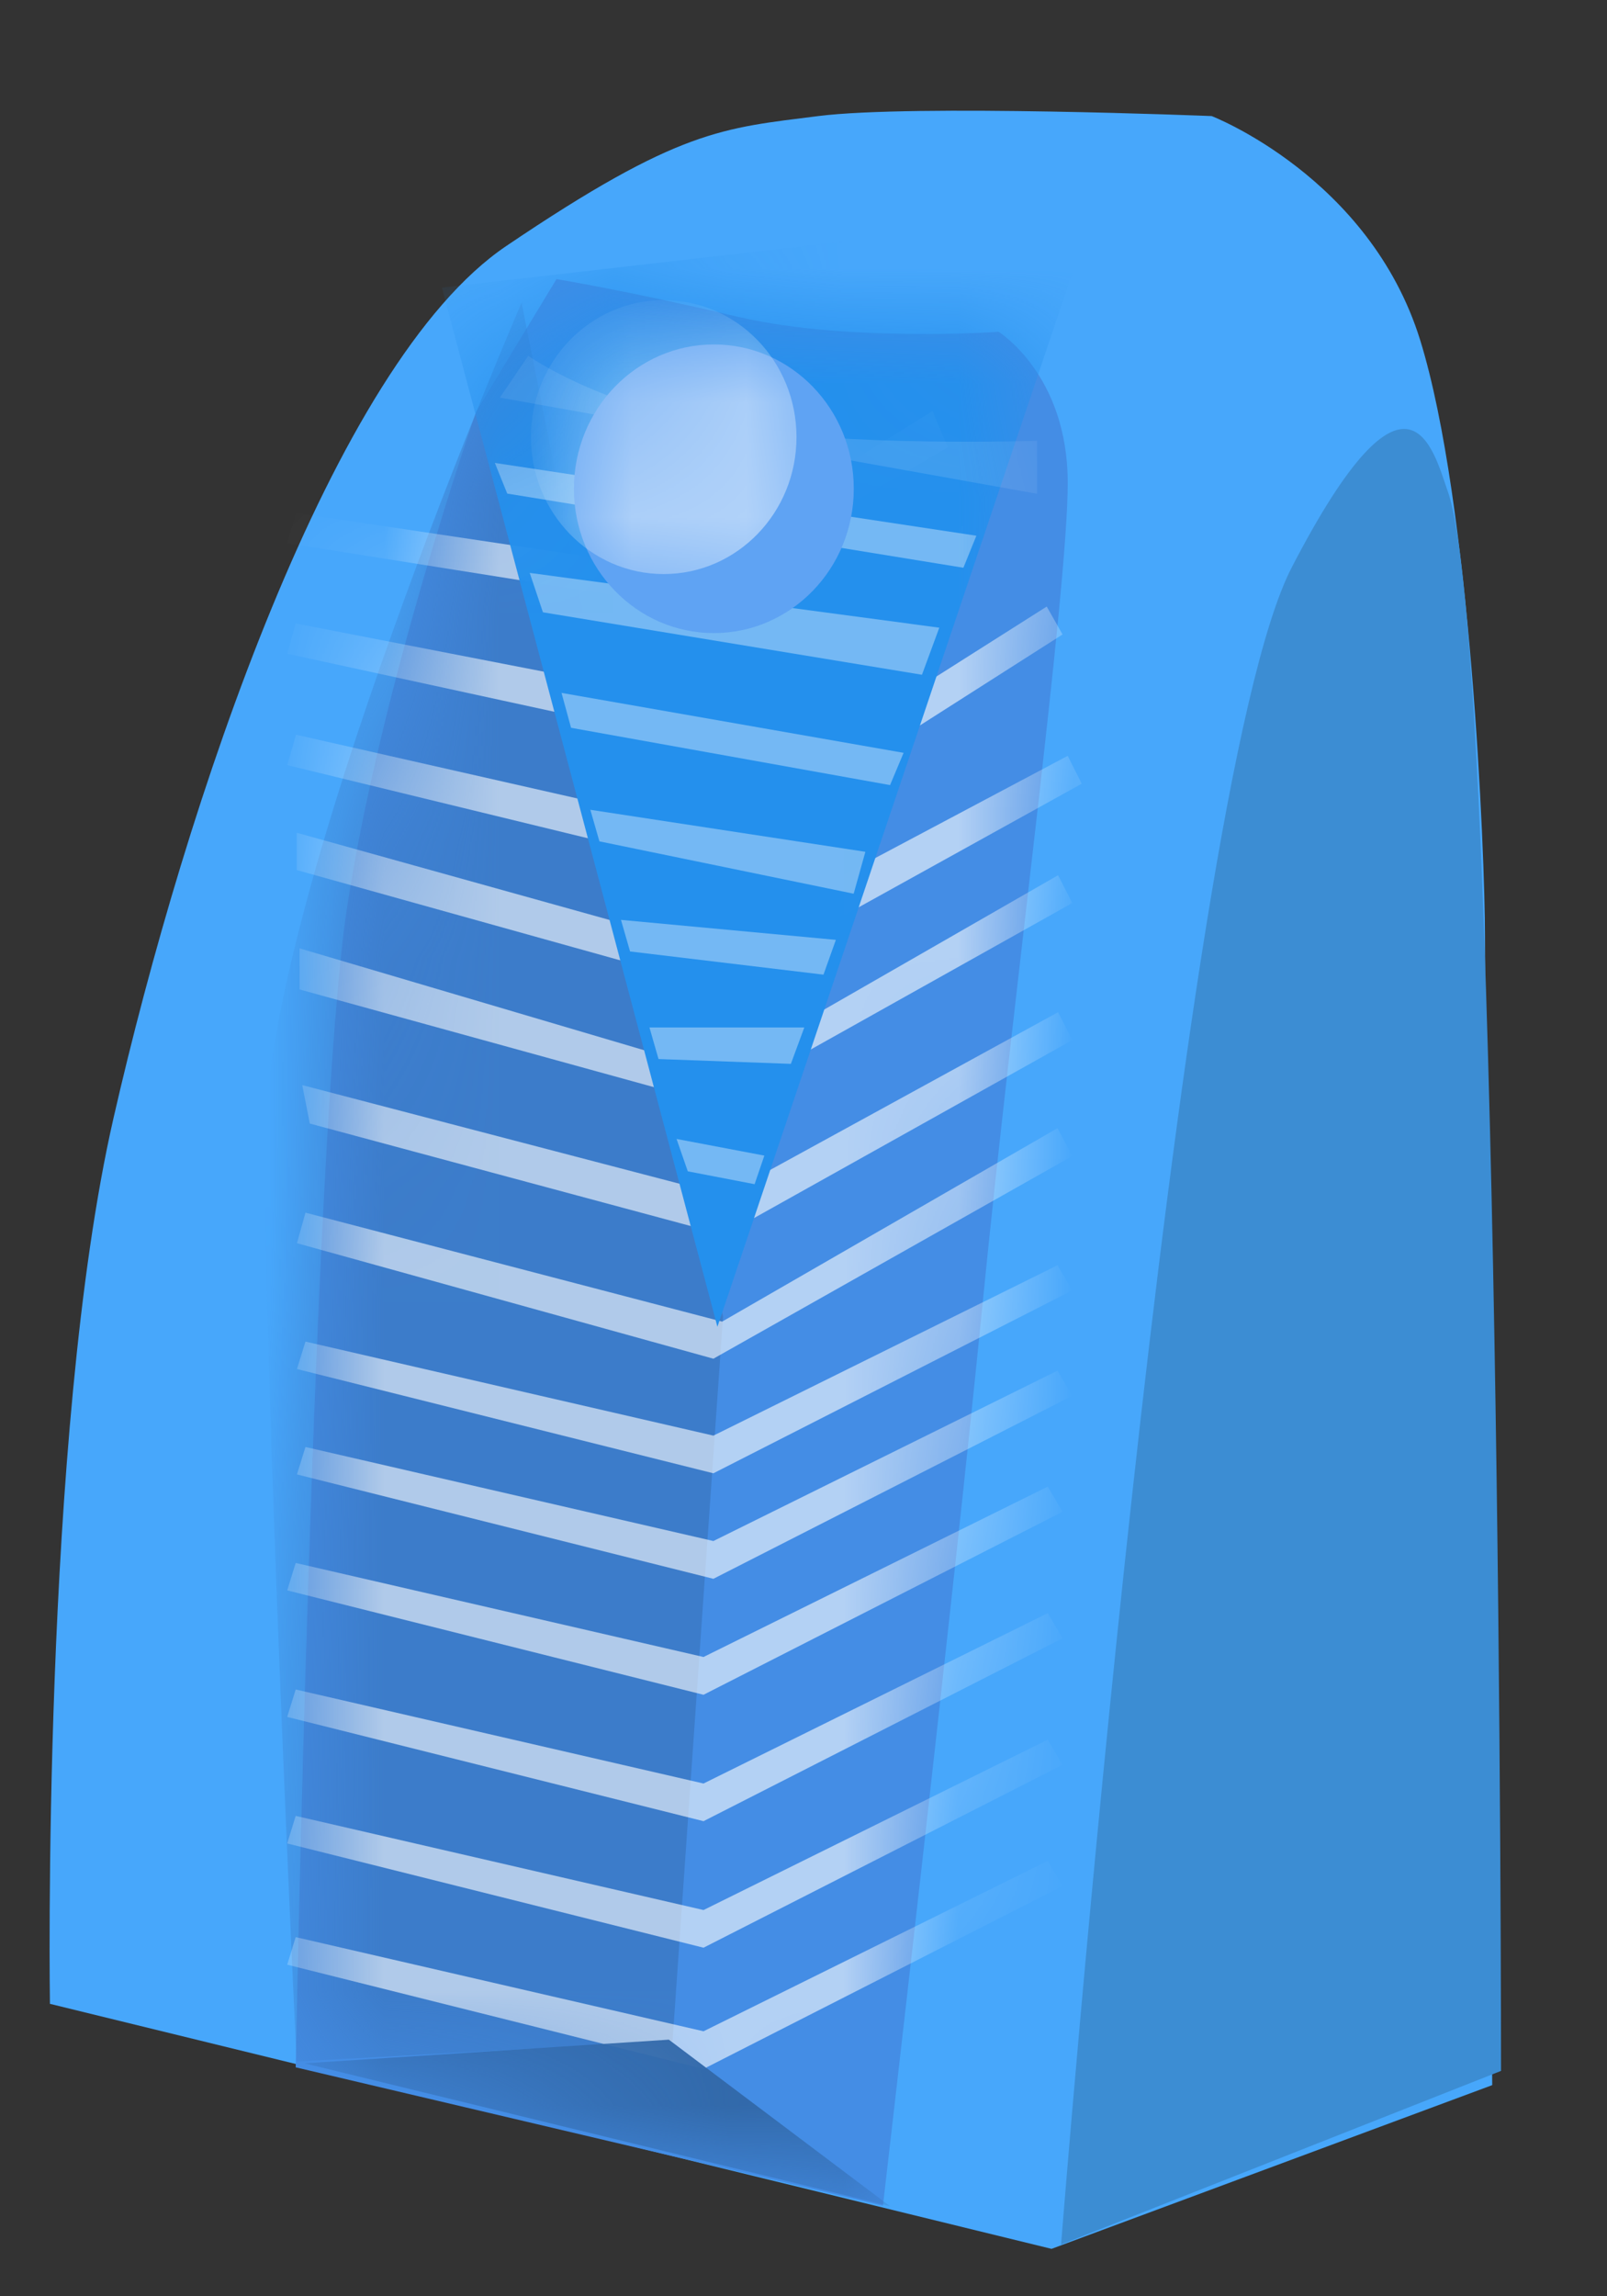 <?xml version="1.0" encoding="UTF-8" standalone="no"?>
<svg width="14px" height="20px" viewBox="0 0 14 20" version="1.1" xmlns="http://www.w3.org/2000/svg" xmlns:xlink="http://www.w3.org/1999/xlink" xmlns:sketch="http://www.bohemiancoding.com/sketch/ns">
    <rect x="0" y="0" width="14" height="20" fill="#333333" stroke="none"/>
    <!-- Generator: Sketch 3.4 (15575) - http://www.bohemiancoding.com/sketch -->
    <title>HNA</title>
    <desc>Created with Sketch.</desc>
    <defs>
        <path id="path-1" d="M0.732,16.168 C0.732,16.168 0.884,8.037 1.177,6.084 C1.47,4.131 2.305,1.747 2.305,1.747 L3.004,0.593 C3.004,0.593 3.618,0.693 4.579,0.92 C5.54,1.146 6.856,1.052 6.856,1.052 C6.856,1.052 7.458,1.425 7.458,2.368 C7.458,3.31 6.974,6.902 6.716,9.52 C6.457,12.139 5.848,17.373 5.848,17.373 L0.732,16.168 Z"></path>
        <ellipse id="path-3" cx="1.219" cy="1.257" rx="1.219" ry="1.257"></ellipse>
    </defs>
    <g id="Page-1" stroke="none" stroke-width="1" fill="none" fill-rule="evenodd" sketch:type="MSPage">
        <g id="5" sketch:type="MSArtboardGroup" transform="translate(-164, -325)">
            <g id="HNA" sketch:type="MSLayerGroup" transform="translate(164, 325)">
                <path d="M9.161,19.587 L0.435,17.453 C0.435,17.453 0.36,12.49 0.988,9.742 C1.616,6.995 2.897,3.165 4.41,2.143 C5.922,1.121 6.297,1.117 7.128,1.011 C7.959,0.906 10.556,1.011 10.556,1.011 C10.556,1.011 11.931,1.542 12.372,2.961 C12.813,4.381 12.937,7.447 12.937,8.153 C12.937,8.859 13,18.161 13,18.161 L9.161,19.587 Z" id="Path-1585" fill="#47A7FB" sketch:type="MSShapeGroup"></path>
                <g id="Path-1587" transform="translate(1.844, 1.838)">
                    <path d="M7.4,17.712 C7.4,17.712 8.392,5.068 9.41,3.103 C10.428,1.138 10.642,2.083 10.77,2.445 C11.233,3.755 11.233,16.199 11.233,16.199 L7.4,17.712 Z" id="Path-1640" fill="#3C8DD3" sketch:type="MSShapeGroup"></path>
                    <mask id="mask-2" sketch:name="Mask" fill="white">
                        <use xlink:href="#path-1"></use>
                    </mask>
                    <use id="Mask" fill="#448DE5" sketch:type="MSShapeGroup" xlink:href="#path-1"></use>
                    <path d="M4.015,15.939 L4.455,9.63 L2.7,0.798 C2.7,0.798 0.462,5.963 0.462,8.122 C0.462,10.28 0.74,16.117 0.74,16.117 L4.015,15.939 Z" id="Path-1607" fill="#3C7CCA" sketch:type="MSShapeGroup" mask="url(#mask-2)"></path>
                    <path d="M0.658,2.893 L4.055,3.433 L6.413,2.058 L6.28,1.742 L4.055,3.126 L0.734,2.63 L0.658,2.893 Z M4.19,4.623 L6.546,3.09 L6.546,2.742 L4.19,4.264 L0.732,3.592 L0.658,3.856 L4.19,4.623 Z M4.256,5.701 L7.413,3.688 L7.275,3.445 L4.256,5.359 L0.735,4.561 L0.658,4.826 L4.256,5.701 Z M0.741,5.74 L4.386,6.757 L7.58,4.988 L7.458,4.745 L4.318,6.412 L0.741,5.415 L0.741,5.74 Z M4.376,7.775 L7.498,6.027 L7.374,5.785 L4.396,7.495 L0.766,6.422 L0.766,6.78 L4.376,7.775 Z M4.462,8.918 L7.498,7.221 L7.374,6.978 L4.462,8.573 L0.789,7.613 L0.855,7.948 L4.462,8.918 Z M4.371,9.996 L7.498,8.231 L7.369,7.988 L4.447,9.673 L0.817,8.724 L0.743,8.99 L4.371,9.996 Z M4.371,10.994 L7.498,9.401 L7.369,9.182 L4.371,10.666 L0.817,9.847 L0.743,10.086 L4.371,10.994 Z M4.371,11.913 L7.498,10.319 L7.369,10.1 L4.371,11.584 L0.817,10.765 L0.743,11.004 L4.371,11.913 Z M4.285,12.923 L7.413,11.329 L7.284,11.11 L4.285,12.594 L0.732,11.775 L0.658,12.014 L4.285,12.923 Z M4.285,14.024 L7.413,12.431 L7.284,12.212 L4.285,13.696 L0.732,12.877 L0.658,13.116 L4.285,14.024 Z M4.285,15.126 L7.413,13.533 L7.284,13.314 L4.285,14.798 L0.732,13.978 L0.658,14.218 L4.285,15.126 Z M4.285,16.182 L7.413,14.589 L7.284,14.37 L4.285,15.854 L0.732,15.034 L0.658,15.274 L4.285,16.182 Z" id="Shape" opacity="0.594" fill="#FFFFFF" sketch:type="MSShapeGroup" mask="url(#mask-2)">
                        <g transform="translate(4.119, 8.962) scale(1, -1) translate(-4.119, -8.962) "></g>
                    </path>
                    <path d="M4.406,9.718 L7.674,0.018 L2.006,0.667 L4.406,9.718 Z" fill="#2490ED" sketch:type="MSShapeGroup" mask="url(#mask-2)"></path>
                    <path d="M4.73,8.476 L4.815,8.227 L4.05,8.082 L4.148,8.364 L4.73,8.476 Z M5.046,7.428 L5.163,7.111 L3.814,7.111 L3.893,7.386 L5.046,7.428 Z M5.33,6.651 L5.438,6.348 L3.566,6.174 L3.645,6.449 L5.33,6.651 Z M5.593,5.946 L5.695,5.581 L3.299,5.215 L3.378,5.49 L5.593,5.946 Z M5.91,5 L6.028,4.719 L3.048,4.197 L3.131,4.501 L5.91,5 Z M6.188,4.039 L6.339,3.629 L2.771,3.152 L2.886,3.495 L6.188,4.039 Z M6.549,3.107 L6.662,2.828 L2.467,2.194 L2.575,2.461 L6.549,3.107 Z" id="Shape" opacity="0.605" fill="#FFFFFF" sketch:type="MSShapeGroup" mask="url(#mask-2)"></path>
                    <path d="M7.191,2.463 L7.191,2.001 C7.191,2.001 5.545,2.057 4.458,1.878 C3.372,1.699 2.758,1.261 2.758,1.261 L2.511,1.625 L7.191,2.463 Z" id="Shape-Copy-15" opacity="0.344" fill="#FFFFFF" sketch:type="MSShapeGroup" mask="url(#mask-2)"></path>
                    <path d="M0.808,16.133 L3.983,15.927 L5.909,17.377 L0.808,16.133 Z" id="Path-1639" fill="#3269AA" sketch:type="MSShapeGroup" mask="url(#mask-2)"></path>
                </g>
                <g id="Oval-108-Copy" transform="translate(5, 3)">
                    <mask id="mask-4" sketch:name="Mask" fill="white">
                        <use xlink:href="#path-3"></use>
                    </mask>
                    <use id="Mask" fill="#5FA3F3" sketch:type="MSShapeGroup" xlink:href="#path-3"></use>
                    <ellipse opacity="0.711" fill="#FFFFFF" sketch:type="MSShapeGroup" mask="url(#mask-4)" cx="0.782" cy="0.807" rx="1.157" ry="1.193"></ellipse>
                </g>
            </g>
        </g>
    </g>
</svg>